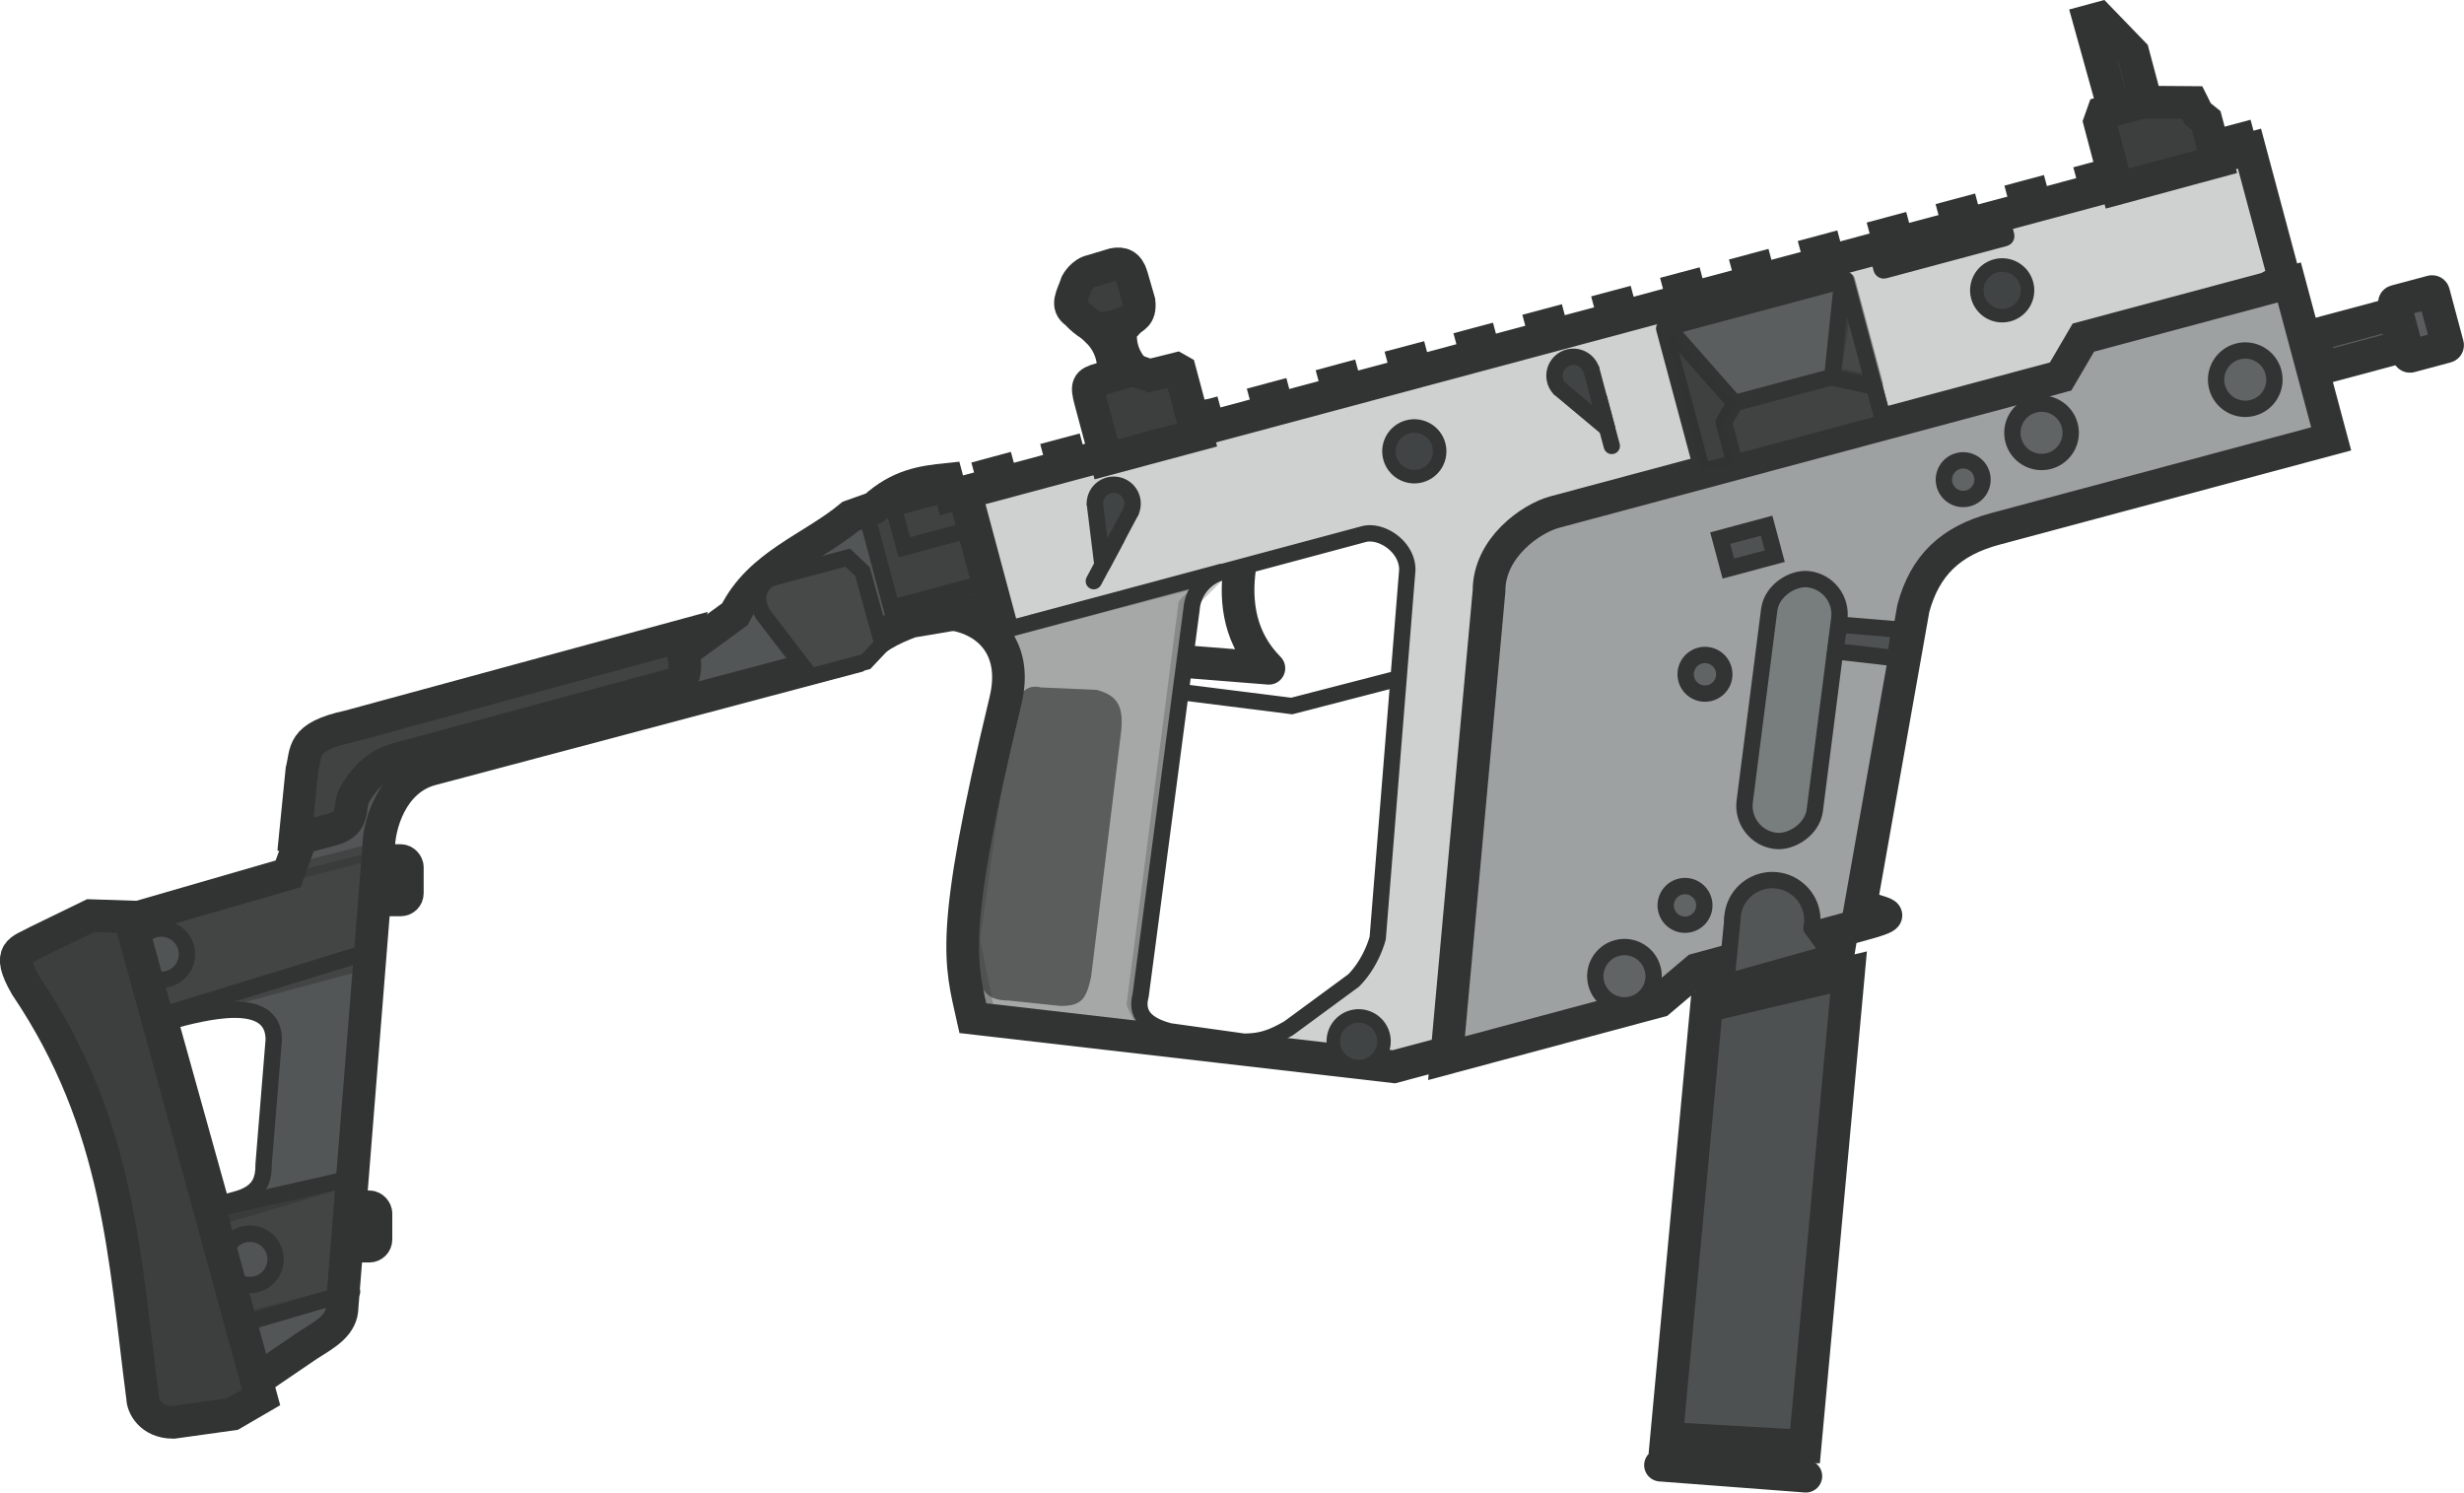 <svg xmlns="http://www.w3.org/2000/svg" xml:space="preserve" width="121.957" height="73.883" viewBox="0 0 32.268 19.548"><defs><clipPath id="a" clipPathUnits="userSpaceOnUse"><path d="M165.226 24.059H271.91V79.32H165.226Zm28.978 15.046c-.815 0-1.933.472-2.47 1.799l-9.665 23.324c-.785 1.36.313 2.19 1.22 2.714l4.451 1.89c1.12.3 1.876.223 3.05-.091l4.847-1.89c1.067-.617 1.857-1.617 2.226-2.257l8.018-22.531c.386-1.44-.952-2.958-2.134-2.958z" class="powerclip" style="fill:#4e5151;fill-opacity:1;stroke:none;stroke-width:1.058;stroke-linecap:round;stroke-linejoin:miter;stroke-dasharray:none;stroke-opacity:1"/></clipPath><clipPath id="b" clipPathUnits="userSpaceOnUse"><path d="M112.654 22.73h72.97v58.124h-72.97zm8.315 26.833.122 12.257h.975c1.674 0 2.085-.788 2.348-1.769l2.713-7.592c.77-2.868-3.828-2.896-6.158-2.896" class="powerclip" style="fill:#535656;fill-opacity:1;stroke:none;stroke-width:1.058;stroke-linecap:round;stroke-dasharray:none;stroke-opacity:1"/></clipPath></defs><g transform="rotate(15 89.542 -63.673)"><path d="M179.674 30.117v7.977l-3.403-.793c2.446.803 4.24 3.186 2.406 6.535-7.509 13.813-7.201 15.659-7.36 19.319l25.548 10.107h4.27s15.104-21.844 15.32-21.629c.215.216 49.397-12.779 49.397-12.779v-8.737z" clip-path="url(#a)" style="display:inline;fill:#cfd1d1;fill-opacity:1;stroke:#323434;stroke-width:2.117;stroke-linecap:round;stroke-linejoin:miter;stroke-dasharray:none;stroke-opacity:1" transform="scale(.202)rotate(-30 337.73 100.986)"/><path d="m41.416 29.49-1.047-6.058c-.146-.546.287-1.058.564-1.218l5.94-3.43.156-.569 2.418-1.396 1.06 1.837-3.945 2.278c-.524.303-.766.7-.766 1.284l.34 3.924c.284.077.628-.066.007.293L44.28 27.52l-.364.525z" style="display:inline;fill:#9da1a1;fill-opacity:1;stroke:#323434;stroke-width:.428;stroke-linecap:round;stroke-linejoin:miter;stroke-dasharray:none;stroke-opacity:1"/><path d="m44.528 27.947 1.683-.904 1.055 6.14-1.78.371z" style="fill:#4e5151;fill-opacity:1;stroke:#323434;stroke-width:.428;stroke-linecap:round;stroke-linejoin:miter;stroke-dasharray:none;stroke-opacity:1"/><path d="m44.31 27.638.072.35 1.857-1.062-.043-.433z" style="fill:#323434;fill-opacity:1;stroke:none;stroke-width:.428;stroke-linecap:round;stroke-linejoin:miter;stroke-dasharray:none;stroke-opacity:1"/><path d="m45.502 33.913 1.876-.353" style="fill:#4e5151;fill-opacity:1;stroke:#323434;stroke-width:.428;stroke-linecap:round;stroke-linejoin:miter;stroke-dasharray:none;stroke-opacity:1"/><path d="m36.92 24.106 1.671-.965c.207-.12.595.01.673.302l.874 4.759c0 .15-.037.405-.161.62l-.658.822c-.174.174-.299.264-.525.324l-.971.12c-.212 0-.489-.035-.489-.353l-.666-5.064a.55.55 0 0 1 .251-.565z" style="fill:none;fill-opacity:1;stroke:#323434;stroke-width:.214;stroke-linecap:round;stroke-linejoin:miter;stroke-dasharray:none;stroke-opacity:1"/><path d="M37.136 23.983c.059.47.25.907.711 1.176l-1.097.202" style="fill:none;fill-opacity:1;stroke:#323434;stroke-width:.428;stroke-linecap:butt;stroke-linejoin:round;stroke-dasharray:none;stroke-opacity:1"/><path d="M26.349 37.753h2.46v1.937h-2.46z" style="display:inline;fill:#5b5e5e;fill-opacity:1;stroke:#323434;stroke-width:.214;stroke-linecap:butt;stroke-linejoin:round;stroke-dasharray:none;stroke-opacity:1" transform="rotate(-30)"/><path d="m42.994 20.897-.227-.393.075-.28 1.13-.652.58-.03.214.372" style="fill:none;fill-opacity:1;stroke:#323434;stroke-width:.214;stroke-linecap:butt;stroke-linejoin:round;stroke-dasharray:none;stroke-opacity:1"/><path d="m42.994 20.897-.227-.393.075-.28 1.13-.652.577-.028.214.372" style="display:inline;opacity:.64;fill:#323434;fill-opacity:1;stroke:#323434;stroke-width:.214;stroke-linecap:butt;stroke-linejoin:round;stroke-dasharray:none;stroke-opacity:1"/><path d="m41.82 19.548 1.012.672M43.984 19.555l-.184-1.16" style="opacity:1;fill:#323434;fill-opacity:1;stroke:#323434;stroke-width:.214;stroke-linecap:butt;stroke-linejoin:round;stroke-dasharray:none;stroke-opacity:1"/><path d="m44.548 19.511-.702-1.216.14 1.243z" style="opacity:.504;fill:#323434;fill-opacity:1;stroke:#323434;stroke-width:.214;stroke-linecap:butt;stroke-linejoin:round;stroke-dasharray:none;stroke-opacity:1"/><path d="m41.79 19.55 1.083.676-.111.274.28.517-.41.16-.889-1.578z" style="opacity:.668;fill:#323434;fill-opacity:1;stroke:none;stroke-width:.214;stroke-linecap:butt;stroke-linejoin:round;stroke-dasharray:none;stroke-opacity:1"/><path d="M218.996 31.676a1.23 1.23 0 0 1 1.41.1 1.23 1.23 0 0 1 .378 1.361 1.23 1.23 0 0 1-1.154.814" style="opacity:1;fill:#414444;fill-opacity:1;stroke:#323434;stroke-width:1.058;stroke-linecap:butt;stroke-linejoin:round;stroke-dasharray:none;stroke-opacity:1" transform="scale(-.202)rotate(60 124.965 -398.922)"/><path d="m219.099 31.613-3.325 2.338h4.033" style="opacity:1;fill:#414444;fill-opacity:1;stroke:#323434;stroke-width:1.058;stroke-linecap:butt;stroke-linejoin:round;stroke-dasharray:none;stroke-opacity:1" transform="scale(-.202)rotate(60 124.965 -398.922)"/><path d="M217.759 33.951h-3.173" style="opacity:1;fill:#414444;fill-opacity:1;stroke:#323434;stroke-width:1.058;stroke-linecap:round;stroke-linejoin:round;stroke-dasharray:none;stroke-opacity:1" transform="scale(-.202)rotate(60 124.965 -398.922)"/><path d="M218.996 31.676a1.23 1.23 0 0 1 1.41.1 1.23 1.23 0 0 1 .378 1.361 1.23 1.23 0 0 1-1.154.814" style="opacity:1;fill:#414444;fill-opacity:1;stroke:#323434;stroke-width:1.058;stroke-linecap:butt;stroke-linejoin:round;stroke-dasharray:none;stroke-opacity:1" transform="scale(.202)rotate(-76.924 250.202 102.949)"/><path d="m219.099 31.613-3.325 2.338h4.033" style="opacity:1;fill:#414444;fill-opacity:1;stroke:#323434;stroke-width:1.058;stroke-linecap:butt;stroke-linejoin:round;stroke-dasharray:none;stroke-opacity:1" transform="scale(.202)rotate(-76.924 250.202 102.949)"/><path d="M217.759 33.951h-3.173" style="opacity:1;fill:#414444;fill-opacity:1;stroke:#323434;stroke-width:1.058;stroke-linecap:round;stroke-linejoin:round;stroke-dasharray:none;stroke-opacity:1" transform="scale(.202)rotate(-76.924 250.202 102.949)"/><circle cx="22.772" cy="38.46" r=".332" style="opacity:1;fill:#414444;fill-opacity:1;stroke:#323434;stroke-width:.177;stroke-linecap:round;stroke-linejoin:round;stroke-dasharray:none;stroke-opacity:1" transform="rotate(-30)"/><circle cx="30.754" cy="38.416" r=".332" style="opacity:1;fill:#414444;fill-opacity:1;stroke:#323434;stroke-width:.177;stroke-linecap:round;stroke-linejoin:round;stroke-dasharray:none;stroke-opacity:1" transform="rotate(-30)"/><circle cx="20.068" cy="45.735" r=".332" style="opacity:1;fill:#414444;fill-opacity:1;stroke:#323434;stroke-width:.177;stroke-linecap:round;stroke-linejoin:round;stroke-dasharray:none;stroke-opacity:1" transform="rotate(-30)"/><path d="m34.387 25.564 2.523-1.457" style="opacity:1;fill:#323434;fill-opacity:1;stroke:#323434;stroke-width:.214;stroke-linecap:round;stroke-linejoin:round;stroke-dasharray:none;stroke-opacity:1"/><path d="m34.402 25.555 2.464-1.402-.276.482.7 5.226.298.341-2.092.378-.487-.98-.417-3.424z" style="display:inline;opacity:.261;fill:#323434;fill-opacity:1;stroke:#323434;stroke-width:.214;stroke-linecap:round;stroke-linejoin:round;stroke-dasharray:none;stroke-opacity:1"/><path d="m35.03 26.174.71-.158c.281 0 .402.11.454.454l.45 3.195c.015.297-.023.402-.287.472l-.673.107c-.326.088-.399-.083-.524-.287-.232-1.07-.555-2.084-.4-3.39 0-.11.01-.393.27-.393" style="opacity:.646;fill:#323434;fill-opacity:1;stroke:none;stroke-width:.214;stroke-linecap:round;stroke-linejoin:miter;stroke-dasharray:none;stroke-opacity:1"/><path d="m36.838 25.755 1.426-.196 1.218-.689" style="fill:none;fill-opacity:1;stroke:#323434;stroke-width:.214;stroke-linecap:round;stroke-dasharray:none;stroke-opacity:1"/><rect width="1.69" height=".247" x="29.301" y="37.517" ry=".028" style="fill:none;fill-opacity:1;stroke:#323434;stroke-width:.214;stroke-linecap:round;stroke-dasharray:none;stroke-opacity:1" transform="rotate(-30)"/><rect width="1.098" height=".444" x="34.532" y="40.039" ry="0" style="fill:#5a5d5d;fill-opacity:1;stroke:#323434;stroke-width:.428;stroke-linecap:round;stroke-dasharray:none;stroke-opacity:1" transform="rotate(-30)"/><rect width=".488" height=".515" x="18.275" y="36.616" ry=".087" style="opacity:1;fill:#414343;fill-opacity:1;stroke:#323434;stroke-width:.428;stroke-linecap:round;stroke-dasharray:none;stroke-opacity:1" transform="rotate(-15)"/><rect width=".53" height=".746" x="35.673" y="39.888" ry=".019" style="fill:#5a5d5d;fill-opacity:1;stroke:#323434;stroke-width:.428;stroke-linecap:round;stroke-dasharray:none;stroke-opacity:1" transform="rotate(-30)"/><rect width="3.454" height=".925" x="-31.416" y="40.527" ry=".462" style="fill:#787d7d;fill-opacity:1;stroke:#323434;stroke-width:.214;stroke-linecap:round;stroke-dasharray:none;stroke-opacity:1" transform="rotate(-97.719)"/><rect width=".488" height=".515" x="17.864" y="41.151" ry=".087" style="opacity:1;fill:#414343;fill-opacity:1;stroke:#323434;stroke-width:.428;stroke-linecap:round;stroke-dasharray:none;stroke-opacity:1" transform="rotate(-15)"/><path d="M25.208 45.462a.52.52 0 0 1 .411-.373.52.52 0 0 1 .515.206.52.52 0 0 1 .041.553" style="fill:#535656;fill-opacity:1;stroke:#323434;stroke-width:.214;stroke-linecap:round;stroke-dasharray:none;stroke-opacity:1" transform="rotate(-30)"/><path d="m44.558 26.742.138.837 1.208-.717-.314-.255" style="fill:#535656;fill-opacity:1;stroke:#323434;stroke-width:.214;stroke-linecap:round;stroke-dasharray:none;stroke-opacity:1"/><circle cx="23.651" cy="45.813" r=".382" style="fill:#606464;fill-opacity:1;stroke:#323434;stroke-width:.214;stroke-linecap:round;stroke-dasharray:none;stroke-opacity:1" transform="rotate(-30)"/><circle cx="24.657" cy="45.122" r=".253" style="fill:#606464;fill-opacity:1;stroke:#323434;stroke-width:.214;stroke-linecap:round;stroke-dasharray:none;stroke-opacity:1" transform="rotate(-30)"/><circle cx="25.693" cy="42.266" r=".253" style="fill:#606464;fill-opacity:1;stroke:#323434;stroke-width:.214;stroke-linecap:round;stroke-dasharray:none;stroke-opacity:1" transform="rotate(-30)"/><path d="M26.347 40.595h.629v.413h-.629z" style="fill:#4e5252;fill-opacity:1;stroke:#323434;stroke-width:.214;stroke-linecap:round;stroke-dasharray:none;stroke-opacity:1" transform="rotate(-30)"/><circle cx="30.769" cy="40.352" r=".382" style="fill:#606464;fill-opacity:1;stroke:#323434;stroke-width:.214;stroke-linecap:round;stroke-dasharray:none;stroke-opacity:1" transform="rotate(-30)"/><circle cx="33.526" cy="40.37" r=".382" style="fill:#606464;fill-opacity:1;stroke:#323434;stroke-width:.214;stroke-linecap:round;stroke-dasharray:none;stroke-opacity:1" transform="rotate(-30)"/><circle cx="29.619" cy="40.679" r=".253" style="fill:#606464;fill-opacity:1;stroke:#323434;stroke-width:.214;stroke-linecap:round;stroke-dasharray:none;stroke-opacity:1" transform="rotate(-30)"/><path d="m44.913 22.674.042.35.78-.116-.045-.375z" style="fill:#4e5252;fill-opacity:1;stroke:#323434;stroke-width:.214;stroke-linecap:round;stroke-dasharray:none;stroke-opacity:1"/><path d="m179.566 37.793-5.454-.517c-1.344.12-2.603.383-4.132 1.265l-28.405-.061c-2.654 0-4.23 2.588-4.649 4.154l-9.951 28.012c-.302 1.126-1.436 1.421-2.729 1.814l-5.47 1.906-.061-31.495 12.147-.244 5.155-7.396 22.652.38 4.527-1.75c2.384-2.704 5.92-2.819 8.895-4.192l1.621-.132c1.955-1.005 3.476-.808 5.037-.558v1.078h.817z" clip-path="url(#b)" style="display:inline;fill:#535656;fill-opacity:1;stroke:#323434;stroke-width:2.117;stroke-linecap:round;stroke-dasharray:none;stroke-opacity:1" transform="scale(.202)rotate(-30 337.73 100.986)"/><path d="M25.146 33.347c.408-.236 1.217-.696 1.372-.116l.293 1.605c.053.198.06.378-.233.547l-.17.099zM32.283 24.659l.586 1.016 1.035-.598" style="display:inline;fill:none;fill-opacity:1;stroke:#323434;stroke-width:.214;stroke-linecap:round;stroke-dasharray:none;stroke-opacity:1"/><path d="m33.276 23.99-.718.414.266.46.748-.431" style="fill:none;fill-opacity:1;stroke:#323434;stroke-width:.214;stroke-linecap:round;stroke-dasharray:none;stroke-opacity:1"/><path d="m32.078 26.816-.816-.627c-.173-.173-.168-.396.036-.514l.846-.488.234.126.5.85-.15.278z" style="fill:#474949;fill-opacity:1;stroke:#323434;stroke-width:.214;stroke-linecap:round;stroke-dasharray:none;stroke-opacity:1"/><path d="M15.646 37.3h1.282v1.387h-1.282z" style="opacity:.57;fill:#323434;fill-opacity:1;stroke:none;stroke-width:.214;stroke-linecap:round;stroke-dasharray:none;stroke-opacity:1" transform="rotate(-30)"/><path d="m25.06 33.276 2.453-1.538M26.347 35.575l1.721-.904M27.126 36.907l1.237-.754" style="opacity:1;fill:#323434;fill-opacity:1;stroke:#323434;stroke-width:.214;stroke-linecap:round;stroke-dasharray:none;stroke-opacity:1"/><path d="m24.268 32.131.698 1.209 2.544-1.469-.29-1.404zM26.328 35.716l.698 1.21 1.286-.734-.337-1.487z" style="opacity:.487;fill:#323434;fill-opacity:1;stroke:#323434;stroke-width:.214;stroke-linecap:round;stroke-dasharray:none;stroke-opacity:1"/><circle cx="5.217" cy="40.575" r=".336" style="opacity:1;fill:#515454;fill-opacity:1;stroke:#323434;stroke-width:.214;stroke-linecap:round;stroke-dasharray:none;stroke-opacity:1" transform="rotate(-30)"/><path d="M34.535 21.473c.24.135.335.353.376.602l.296-.185c-.24-.131-.394-.33-.388-.66z" style="opacity:1;fill:#3d3f3f;fill-opacity:1;stroke:#323434;stroke-width:.428;stroke-linecap:round;stroke-dasharray:none;stroke-opacity:1"/><circle cx="5.304" cy="44.736" r=".336" style="opacity:1;fill:#515454;fill-opacity:1;stroke:#323434;stroke-width:.214;stroke-linecap:round;stroke-dasharray:none;stroke-opacity:1" transform="rotate(-30)"/><path d="m35.935 22.091.157.272" style="opacity:1;fill:#3d3f3f;fill-opacity:1;stroke:#323434;stroke-width:.536;stroke-linecap:butt;stroke-dasharray:none;stroke-opacity:1"/><path d="m24.278 32.166-.497.116-.59.512c-.168.167-.369.217.011.597 1.662 1.445 2.166 3.109 2.873 4.818.024.091.177.281.47.203l.72-.305.306-.308z" style="opacity:1;fill:#3d3f3f;fill-opacity:1;stroke:#323434;stroke-width:.428;stroke-linecap:round;stroke-dasharray:none;stroke-opacity:1"/><path d="m26.103 30.599-.143-.875c0-.249-.13-.414.446-.71l3.958-2.306.014.234c.157.272.086.431-.07.473l-3.055 1.774c-.163.094-.42.21-.542.666-.047.178.122.352-.172.522l-.378.218z" style="opacity:1;fill:#414343;fill-opacity:1;stroke:#323434;stroke-width:.428;stroke-linecap:round;stroke-dasharray:none;stroke-opacity:1"/><path d="m35.08 23.067-.395-.684c-.106-.184-.104-.221.046-.308l.39-.232.224.017.318-.176.05.013.435.753zM34.781 20.661l.181.3c.07.183-.026.21-.067.29-.11.07-.21.152-.362.176-.118.024-.329-.113-.329-.113-.161-.055-.105-.193-.093-.378 0 0 .036-.149.15-.204l.255-.158c.099-.049.187-.04.265.087zM46.504 15.431l.449.783 1.17-.68-.278-.482-.127-.056-.11-.124-.624.162-.47.271zM47.007 14.993l-.314-.545-.545-.327-.117.068.602 1.02z" style="opacity:1;fill:#3d3f3f;fill-opacity:1;stroke:#323434;stroke-width:.428;stroke-linecap:round;stroke-dasharray:none;stroke-opacity:1"/><path d="m33.618 23.43.157.271M34.426 22.963l.157.272M36.043 22.029l.158.272M36.852 21.562l.157.272M37.66 21.095l.158.272M38.47 20.628l.156.272M39.278 20.161l.157.272M40.087 19.694l.157.272M40.895 19.228l.157.272M41.704 18.76l.157.273M42.513 18.294l.157.272M43.321 17.827l.157.272M44.13 17.36l.157.272M44.939 16.893l.157.272M45.747 16.426l.157.272M46.556 15.96l.157.271M48.173 15.026l.157.272" style="opacity:1;fill:#3d3f3f;fill-opacity:1;stroke:#323434;stroke-width:.536;stroke-linecap:butt;stroke-dasharray:none;stroke-opacity:1"/></g></svg>